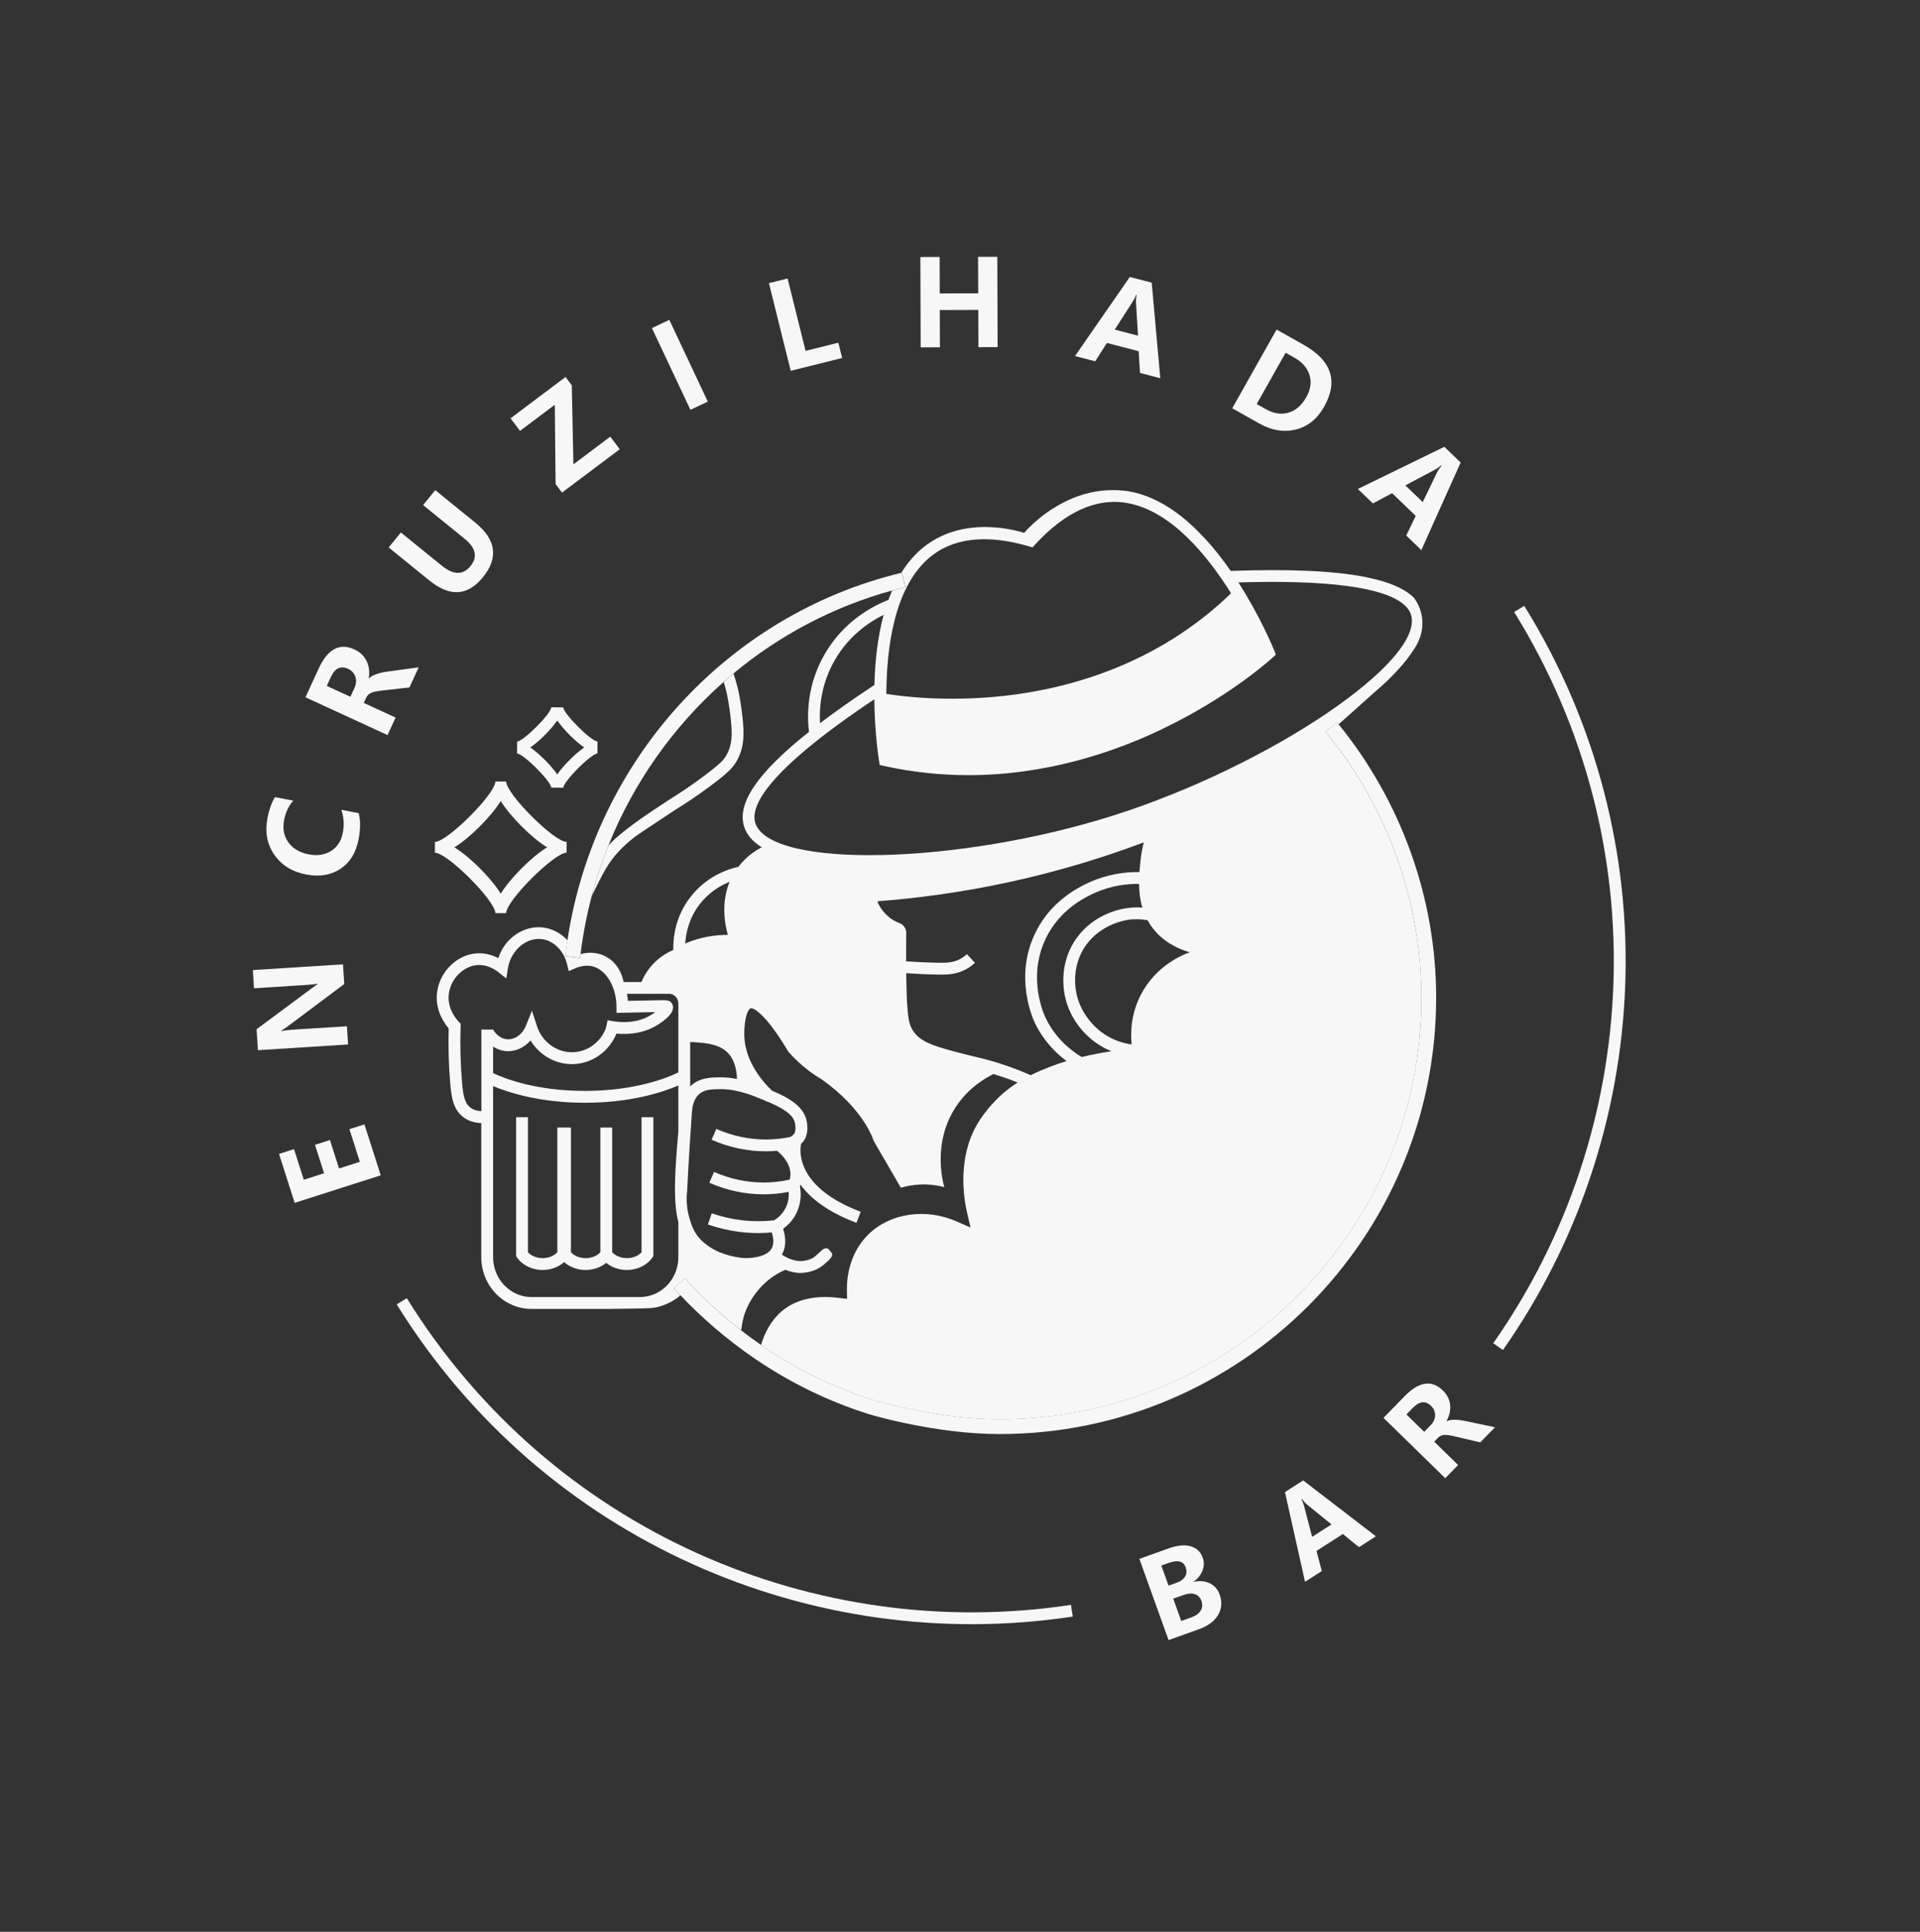 <svg width="635" height="639" viewBox="0 0 635 639" fill="none" xmlns="http://www.w3.org/2000/svg">
<rect x="0" y="0" width="635" height="639" fill="#333333" stroke="none"/>
<path d="M120.531 371.918L125.919 388.769L97.457 397.877L92.282 381.688L97.239 380.101L100.475 390.228L107.183 388.086L104.174 378.681L109.123 377.1L112.131 386.505L119.017 384.298L115.566 373.51L120.522 371.923L120.531 371.918Z" fill="#F7F7F7"/>
<path d="M113.439 318.976L113.858 325.485L95.368 339.337C94.41 340.058 93.632 340.586 93.029 340.913L93.034 341.014C94.05 340.833 95.635 340.68 97.78 340.536L114.74 339.465L115.123 345.49L85.307 347.379L84.867 340.446L102.848 327.093C104.045 326.202 104.805 325.662 105.121 325.466L105.116 325.366C104.407 325.54 103.036 325.688 101.009 325.816L84.011 326.899L83.627 320.874L113.444 318.985L113.439 318.976Z" fill="#F7F7F7"/>
<path d="M118.615 268.965C119.255 271.297 119.251 274.189 118.594 277.623C117.746 282.051 115.754 285.3 112.605 287.389C109.465 289.474 105.686 290.1 101.277 289.264C96.639 288.374 93.127 286.199 90.728 282.736C88.329 279.273 87.575 275.251 88.452 270.667C88.998 267.796 89.836 265.47 90.947 263.677L96.993 264.834C95.449 266.596 94.436 268.732 93.958 271.249C93.412 274.12 93.892 276.585 95.39 278.65C96.888 280.714 99.123 282.035 102.074 282.6C104.959 283.149 107.425 282.783 109.499 281.486C111.565 280.195 112.869 278.155 113.401 275.374C113.9 272.762 113.728 270.256 112.874 267.873L118.615 268.965Z" fill="#F7F7F7"/>
<path d="M138.472 220.746L135.403 227.402L126.382 228.411C124.515 228.613 123.245 228.904 122.571 229.265C121.896 229.625 121.407 230.136 121.117 230.764L120.315 232.516L130.833 237.359L128.167 243.144L101.026 230.645L105.407 221.127C108.38 214.668 112.322 212.559 117.227 214.827C119.075 215.673 120.404 216.944 121.23 218.631C122.056 220.317 122.297 222.229 121.965 224.368L122.035 224.406C123.028 223.353 125.046 222.597 128.077 222.157L138.472 220.746ZM108.077 226.885L115.889 230.482L117.194 227.647C117.818 226.294 117.925 225.018 117.514 223.835C117.102 222.651 116.311 221.783 115.132 221.236C112.682 220.106 110.779 221.009 109.43 223.94L108.077 226.885Z" fill="#F7F7F7"/>
<path d="M157.17 172.865C164.089 178.477 164.934 184.503 159.722 190.933C154.682 197.141 148.789 197.512 142.049 192.043L128.552 181.091L132.581 176.131L146.107 187.111C149.97 190.242 153.142 190.291 155.611 187.253C158.048 184.258 157.391 181.246 153.674 178.22L139.939 167.071L143.956 162.13L157.183 172.868L157.17 172.865Z" fill="#F7F7F7"/>
<path d="M189.11 127.461L189.644 153.604L201.839 144.436L204.97 148.596L185.875 162.939L183.748 160.102L183.487 133.88L171.983 142.528L168.853 138.368L187.034 124.706L189.11 127.461Z" fill="#F7F7F7"/>
<path d="M221.369 105.812L234.095 132.85L228.335 135.555L215.609 108.518L221.369 105.812Z" fill="#F7F7F7"/>
<path d="M278.527 118.416L261.513 122.651L254.307 93.654L260.481 92.119L266.43 116.059L277.269 113.359L278.527 118.416Z" fill="#F7F7F7"/>
<path d="M329.951 114.819L323.586 114.838L323.545 102.512L310.814 102.551L310.855 114.877L304.49 114.896L304.392 85.017L310.757 84.998L310.796 97.06L323.526 97.022L323.479 84.964L329.844 84.945L329.943 114.824L329.951 114.819Z" fill="#F7F7F7"/>
<path d="M383.757 125.115L377.032 123.366L376.595 116.178L366.08 113.439L362.223 119.512L355.539 117.772L373.656 91.615L380.903 93.502L383.748 125.12L383.757 125.115ZM376.38 111.039L375.707 100.163C375.662 99.478 375.727 98.597 375.914 97.525L375.747 97.479C375.454 98.306 375.067 99.075 374.606 99.798L368.67 109.036L376.38 111.039Z" fill="#F7F7F7"/>
<path d="M407.535 135.047L422.205 109.013L431.192 114.079C440.438 119.285 442.671 126.12 437.907 134.574C435.642 138.591 432.523 141.1 428.57 142.076C424.617 143.052 420.584 142.397 416.493 140.086L407.53 135.039L407.535 135.047ZM425.186 116.684L415.632 133.644L418.657 135.349C421.293 136.835 423.798 137.217 426.179 136.49C428.565 135.771 430.514 134.068 432.018 131.387C433.478 128.801 433.828 126.339 433.083 124.004C432.33 121.674 430.704 119.792 428.193 118.378L425.186 116.684Z" fill="#F7F7F7"/>
<path d="M470.082 181.964L465.081 177.144L468.218 170.653L460.399 163.124L454.062 166.533L449.09 161.741L477.686 147.796L483.077 152.984L470.086 181.951L470.082 181.964ZM470.542 166.082L475.278 156.263C475.582 155.638 476.073 154.908 476.747 154.064L476.626 153.943C475.963 154.527 475.261 155.008 474.501 155.398L464.804 160.555L470.542 166.082Z" fill="#F7F7F7"/>
<path d="M354.496 532.79C269.474 545.695 181.037 508.158 132.873 430.435M495.462 445.434C544.86 375.041 550.606 279.14 502.442 201.417" stroke="#F7F7F7" stroke-width="3.914" stroke-miterlimit="10"/>
<path d="M386.481 542.518L376.828 515.647L386.366 512.222C389.293 511.169 391.748 510.913 393.731 511.457C395.714 512.001 397.054 513.254 397.766 515.219C398.29 516.678 398.256 518.127 397.672 519.582C397.089 521.037 396.118 522.237 394.772 523.186L394.791 523.255C396.75 522.812 398.513 522.963 400.079 523.708C401.646 524.452 402.739 525.697 403.374 527.445C404.251 529.882 404.084 532.139 402.861 534.197C401.644 536.263 399.533 537.836 396.525 538.906L386.481 542.518ZM388.027 528.816L390.674 536.189L394.073 534.969C395.524 534.45 396.529 533.712 397.104 532.746C397.679 531.779 397.753 530.709 397.323 529.514C396.921 528.382 396.199 527.643 395.162 527.308C394.125 526.972 392.864 527.074 391.375 527.605L388.022 528.808L388.027 528.816ZM384.086 517.849L386.477 524.494L389.2 523.52C390.511 523.053 391.424 522.372 391.948 521.471C392.477 520.579 392.544 519.572 392.133 518.445C391.395 516.381 389.519 515.898 386.515 516.976L384.086 517.849Z" fill="#F7F7F7"/>
<path d="M455.036 508.184L449.454 511.77L444.122 507.42L435.394 513.024L437.16 519.665L431.611 523.23L424.976 493.557L430.994 489.69L455.053 508.174L455.036 508.184ZM440.361 504.248L432.282 497.675C431.769 497.256 431.194 496.645 430.565 495.815L430.424 495.902C430.817 496.649 431.107 497.413 431.311 498.207L433.957 508.366L440.361 504.248Z" fill="#F7F7F7"/>
<path d="M494.461 472.093L489.567 477.105L481.121 475.122C479.378 474.706 478.147 474.559 477.41 474.67C476.687 474.784 476.085 475.077 475.619 475.55L474.329 476.867L482.237 484.594L477.981 488.947L457.558 468.992L464.554 461.837C469.299 456.974 473.526 456.346 477.213 459.955C478.606 461.313 479.396 462.884 479.589 464.663C479.788 466.451 479.394 468.249 478.405 470.071L478.458 470.119C479.692 469.492 481.746 469.462 484.624 470.039L494.436 472.108L494.461 472.093ZM465.141 467.873L471.026 473.619L473.112 471.486C474.104 470.468 474.614 469.358 474.627 468.153C474.64 466.948 474.198 465.921 473.315 465.052C471.472 463.248 469.469 463.453 467.311 465.654L465.149 467.868L465.141 467.873Z" fill="#F7F7F7"/>
<path d="M163.83 302.05H167.402C167.402 297.94 183.282 282.06 187.391 282.06V278.489C183.282 278.489 167.402 262.608 167.402 258.499H163.83C163.83 262.608 147.95 278.489 143.84 278.489V282.06C147.95 282.06 163.83 297.94 163.83 302.05ZM165.611 264.957C168.742 270.064 175.826 277.148 180.933 280.279C175.826 283.41 168.742 290.494 165.611 295.602C162.48 290.494 155.396 283.41 150.288 280.279C155.396 277.148 162.48 270.064 165.611 264.957Z" fill="#F7F7F7"/>
<path d="M182.353 260.563V260.524L186.267 260.563C186.58 258.225 195.278 249.526 197.577 249.213L197.617 245.3C195.278 244.986 186.58 236.288 186.267 233.989L182.353 233.949C182.04 236.288 173.341 244.986 171.042 245.3L171.003 249.213C173.341 249.526 182.04 258.225 182.353 260.563ZM184.3 238.333C186.482 241.444 190.102 245.074 193.214 247.247C190.102 249.429 186.472 253.049 184.3 256.16C182.118 253.049 178.498 249.419 175.386 247.247C178.498 245.065 182.128 241.444 184.3 238.333Z" fill="#F7F7F7"/>
<path d="M203.36 283.077C205.914 280.025 208.448 278.009 209.74 276.991C210.669 276.258 213.282 274.526 218.467 271.091C220.786 269.555 221.921 268.763 223.496 267.774C226.442 265.915 230.111 263.606 235.316 259.702C240.923 255.505 242.4 253.88 243.584 251.835C246.774 246.356 246.011 240.583 245.14 233.91C244.455 228.675 243.467 225.534 242.596 222.775C242.596 222.775 242.596 222.775 242.596 222.765C241.5 223.675 240.424 224.615 239.357 225.554C240.042 227.814 240.737 230.495 241.256 234.429C242.107 240.886 242.713 245.554 240.199 249.878C239.406 251.248 238.467 252.452 232.968 256.581C227.89 260.387 224.299 262.657 221.413 264.467C221.413 264.467 218.947 266.072 216.178 267.921C205.542 275.025 202.391 278.381 201.207 279.711C199.045 285.113 197.215 290.68 195.708 296.375C195.797 296.189 195.885 296.013 195.973 295.827C199.123 289.447 200.757 286.189 203.37 283.068L203.36 283.077Z" fill="#F7F7F7"/>
<path d="M226.491 422.82C231.305 428.114 237.508 434.131 245.12 440.051C245.463 438.456 245.453 435.707 247.508 431.646C248.476 429.738 250.707 425.932 254.915 422.801C256.382 421.705 257.733 420.961 258.74 420.472C259.083 420.316 259.425 420.169 259.768 420.032C261.236 420.619 262.919 421.059 264.709 421.059C265.306 421.059 265.922 421.01 266.548 420.903C267.615 420.717 269.826 420.345 271.881 418.75C272.048 418.623 272.204 418.496 272.351 418.378C272.566 418.271 272.693 418.183 272.683 418.134C272.683 418.134 272.674 418.134 272.664 418.124C275.394 415.893 275.286 415.237 275.169 414.543L273.857 413.016C272.899 412.703 272.204 413.192 271.871 413.486C271.871 413.486 271.852 413.506 271.842 413.515C271.803 413.554 271.764 413.584 271.734 413.613C271.284 414.044 269.993 415.257 269.484 415.658C268.202 416.656 266.754 416.901 265.883 417.048C263.046 417.537 260.228 416.079 258.584 414.993C259.915 412.713 260.061 409.846 259.005 406.431C260.56 405.326 262.488 403.486 263.711 400.59C265.1 397.312 264.905 394.279 264.562 392.439C264.64 392.253 264.69 392.058 264.748 391.872C267.909 396.216 273.486 400.795 283.27 404.484L284.65 400.825C261.734 392.175 264.807 378.937 264.954 378.379H264.934C265.12 378.213 265.296 378.037 265.463 377.841C267.4 375.63 267.126 372.469 266.793 370.796C265.834 365.914 260.736 363.056 255.335 360.777C251.97 357.557 245.962 350.552 246.148 341.54C246.255 336.208 247.469 333.81 248.202 333.556C249.504 333.116 254.034 336.56 260.629 347.724L260.854 348.027C262.919 350.356 265.208 352.46 267.654 354.299C268.936 355.258 270.276 356.158 271.656 356.98C285.912 366.97 288.936 377.312 288.965 377.41C291.959 382.567 294.953 387.723 297.947 392.889C299.611 392.39 301.832 391.911 304.473 391.803C307.712 391.676 310.413 392.175 312.301 392.674C311.704 390.482 308.505 377.968 315.96 366.383C320.099 359.965 325.647 356.706 328.553 355.278C330.158 355.757 331.831 356.295 333.563 356.921C334.6 357.303 335.608 357.685 336.576 358.076C334.894 359.152 333.289 360.327 331.782 361.628C330.53 362.714 326.205 366.667 323.162 371.911C316.645 383.173 318.69 396.197 319.874 401.275L320.99 406.05L316.508 404.073C306.186 399.514 294.395 401.236 287.174 408.349C280.56 414.866 280.022 423.447 280.1 426.832L280.159 429.65L277.36 429.308C269.425 428.349 263.075 429.846 258.496 433.779C254.729 437.008 252.752 441.352 251.696 444.904C261.989 452.008 274.415 458.622 289.112 463.221C289.298 463.27 310.325 469.493 330.598 469.493C407.524 469.493 470.096 406.911 470.096 329.994C470.096 298.146 458.834 266.894 438.375 242.002L442.152 238.891C442.338 239.125 442.523 239.36 442.719 239.595C444.598 237.912 449.109 233.881 455.273 228.362C457.425 226.582 459.774 224.351 462.22 221.699C464.333 219.41 466.202 217.061 467.66 214.733C468.384 213.705 471.036 209.674 470.312 204.292C469.891 201.161 468.501 198.911 467.66 197.756C465.106 195.193 460.997 193.187 455.283 191.71C453.981 191.416 452.67 191.122 451.369 190.829C440.987 188.804 426.32 188.168 407.035 188.852C404.442 185.115 401.526 181.377 398.327 177.923C397.368 176.945 396.419 175.976 395.46 174.998C389.129 168.872 381.81 164.078 373.689 162.591C370.979 162.092 368.484 162.121 368.122 162.121C360.901 162.121 355.275 164.401 352.066 166.035C350.138 167.004 347.936 168.285 345.647 169.968C342.711 172.121 340.432 174.332 338.7 176.26C337.173 175.771 318.152 169.714 304.356 181.925C301.89 184.107 299.816 186.67 298.065 189.508C298.133 189.488 298.211 189.469 298.28 189.449L299.425 194.205C297.957 194.557 296.509 194.948 295.061 195.34C294.62 196.357 294.2 197.385 293.828 198.432C289.033 200.281 279.161 205.251 272.742 216.376C266.891 226.533 266.862 236.444 267.556 242.08C250.492 255.632 243.614 265.827 246.128 273.508C247.038 276.297 249.112 278.508 251.94 280.269C249.338 281.62 246.549 283.655 244.211 286.708C240.717 287.49 233.565 289.868 228.242 296.854C223.369 303.244 222.587 310.034 222.675 314.232C220.757 315.063 217.42 316.834 214.69 320.396C213.477 321.981 212.675 323.537 212.137 324.838H206.227C206.158 324.359 205.258 318.791 200.043 316.247C196.824 314.672 193.742 315.122 192.02 315.592C191.971 316.012 191.902 316.433 191.853 316.854L186.991 316.306C187.186 314.545 187.431 312.793 187.695 311.052C185.582 308.742 182.783 307.206 179.72 306.805C173.419 305.993 166.971 310.161 164.799 316.942C162.891 315.934 160.308 315.093 157.294 315.376C150.641 316.012 145.015 321.981 144.477 328.947C144.066 334.358 146.884 338.409 148.39 340.161C148.224 346.393 148.4 352.567 148.919 358.516C149.31 362.959 149.878 366.843 153.038 369.377C154.692 370.708 156.756 371.412 159.173 371.491V415.873C159.173 425.296 166.629 432.967 175.797 432.967H201.021C203.722 432.938 206.07 432.908 208.008 432.879C214.857 432.781 216.276 432.752 218.438 432.077C221.589 431.098 223.624 429.611 224.348 429.053C224.602 428.857 224.808 428.642 224.994 428.427C224.26 427.644 223.545 426.881 222.861 426.128L226.481 422.84L226.491 422.82ZM340.891 355.65C336.156 353.556 331.244 351.814 326.273 350.483C324.884 350.111 323.788 349.857 322.555 349.564C320.833 349.153 318.886 348.693 315.422 347.763C308.025 345.767 304.278 344.446 301.969 340.943C301.685 340.513 301.518 340.229 301.362 339.896C300.305 337.714 299.914 333.742 299.738 323.566C299.738 323.018 299.738 322.46 299.718 321.912C303.182 322.147 306.675 322.314 310.139 322.372C310.559 322.372 310.99 322.382 311.43 322.382C313.827 322.382 316.636 322.177 319.512 320.601C320.569 320.024 321.557 319.31 322.448 318.488L319.786 315.621C319.131 316.228 318.416 316.746 317.643 317.167C315.315 318.439 313.094 318.507 310.207 318.458C306.704 318.4 303.182 318.233 299.689 317.989C299.669 314.848 299.679 311.707 299.718 308.605C299.738 307.167 298.847 305.856 297.507 305.357C295.981 304.789 294.63 303.968 293.485 302.901C292.595 302.069 290.902 300.279 290.188 298.126C303.162 297.138 317.947 295.23 334.052 291.717C350.891 288.038 365.695 283.381 378.278 278.645C377.809 280.494 377.437 282.461 377.212 284.565C377.085 285.749 376.938 287.07 376.84 288.469C372.3 288.391 366.449 289.075 360.324 291.835C351.782 295.69 345.647 301.551 342.105 309.232C335.549 323.429 341.528 336.805 342.232 338.292C345.03 344.172 349.091 348.262 352.75 350.992C348.837 352.176 344.795 353.702 340.891 355.659V355.65ZM357.731 349.632C353.974 347.362 348.944 343.292 345.774 336.609C345.148 335.298 339.864 323.449 345.666 310.875C348.807 304.065 354.286 298.86 361.948 295.406C367.417 292.94 372.642 292.324 376.722 292.383C376.742 294.907 377.026 297.568 377.809 300.21C376.067 300.083 374.227 300.142 372.3 300.445C369.619 300.866 360.47 302.921 355.089 311.776C351.322 317.979 351.459 324.319 351.87 327.539C353.083 336.99 359.267 342.548 361.87 344.495C363.787 345.933 365.744 346.98 367.613 347.734C364.697 348.155 361.322 348.771 357.741 349.642L357.731 349.632ZM377.222 329.221C373.836 335.875 373.914 342.166 374.267 345.493C371.488 345.092 367.77 344.025 364.208 341.354C362.486 340.063 356.791 335.219 355.735 327.02C355.382 324.3 355.265 318.967 358.416 313.791C363.034 306.189 371.282 304.545 372.887 304.29C375.265 303.919 377.486 304.026 379.531 304.388C380.088 305.396 380.734 306.394 381.507 307.353C385.46 312.265 390.724 314.202 393.483 314.995C391.37 315.758 382.261 319.3 377.212 329.221H377.222ZM306.949 184.831C314.747 177.923 325.98 176.543 340.314 180.712L341.479 181.054L342.301 180.164C352.408 169.176 362.731 164.548 372.975 166.426C387.221 169.019 399.168 183.491 407.143 196.25C382.466 220.163 352.701 227.922 331.939 230.202C312.986 232.276 297.908 230.3 293.143 229.527C293.202 214.234 295.746 194.753 306.949 184.831ZM276.108 218.323C280.805 210.183 287.536 205.692 292.243 203.373C290.178 211.005 289.366 219.165 289.19 226.582C282.38 231.073 276.382 235.28 271.206 239.213C270.903 233.949 271.558 226.22 276.108 218.323ZM249.827 272.285C248.007 266.737 253.496 255.143 289.161 231.308C289.258 242.393 290.599 250.896 290.736 251.738L290.951 253.049L292.243 253.333C301.929 255.485 311.303 256.405 320.266 256.405C345.95 256.405 368.141 248.881 383.777 241.444C406.604 230.603 420.401 217.981 420.978 217.443L421.966 216.523L421.457 215.271C421.095 214.371 416.859 203.999 409.569 192.659C453.492 191.338 464.91 197.688 466.652 203.334C471.358 218.578 419.921 253.313 368.376 269.702C316.831 286.101 254.788 287.441 249.817 272.275L249.827 272.285ZM250.159 362.9C251.148 363.291 252.165 363.692 253.163 364.103C253.29 364.221 253.427 364.348 253.555 364.465L253.682 364.319C258.183 366.207 262.322 368.428 262.928 371.53C263.251 373.144 263.075 374.573 262.488 375.248C262.282 375.483 261.93 375.718 261.324 376.099C258.692 376.637 256.011 376.921 253.349 376.921H253.33C247.723 376.921 242.195 375.747 236.911 373.418L235.336 376.999C241.119 379.543 247.175 380.825 253.33 380.825H253.349C254.562 380.825 255.776 380.757 256.999 380.649L257.488 381.07C258.222 381.686 261.842 384.984 261.382 389.103C261.343 389.475 261.265 389.837 261.167 390.199C258.339 390.815 255.463 391.148 252.596 391.148H252.586C246.979 391.148 241.451 389.974 236.168 387.645L234.592 391.226C240.375 393.77 246.431 395.052 252.586 395.052H252.596C255.345 395.052 258.114 394.768 260.834 394.25C260.942 395.541 260.834 397.234 260.081 399.024C258.975 401.627 257.057 403.036 256.02 403.652C252.468 404.044 248.878 404.044 245.345 403.623C241.97 403.222 238.633 402.449 235.414 401.334L234.123 405.032C237.606 406.245 241.226 407.077 244.876 407.517C246.862 407.752 248.858 407.87 250.854 407.87C252.322 407.87 253.799 407.782 255.257 407.654C256.011 410.13 255.913 412.057 254.934 413.369C252.929 416.079 247.478 416.265 245.61 416.118C239.944 415.492 235.375 413.545 232.038 410.335C230.238 408.603 229.015 406.412 228.242 403.662C227.851 402.478 227.459 401.001 227.254 399.249C227.009 397.195 227.087 395.404 227.254 394.024C227.792 383.193 228.389 374.328 228.829 367.988C228.956 366.207 229.348 363.673 231.109 362.019C232.851 360.385 235.248 360.258 238.447 360.258H238.486C241.823 360.258 245.737 361.139 250.14 362.871L250.159 362.9ZM243.731 356.902C241.901 356.55 240.16 356.364 238.506 356.364C235.365 356.364 231.461 356.364 228.448 359.182C228.379 359.24 228.33 359.309 228.262 359.368V344.701C228.868 344.701 229.485 344.72 230.081 344.769C233.888 345.053 238.623 345.415 241.392 349.045C243.163 351.374 243.672 354.407 243.731 356.902ZM231.334 299.212C234.426 295.161 238.242 292.911 241.305 291.678C238.477 298.518 239.661 305.474 240.717 309.251C240.639 309.251 240.571 309.251 240.492 309.251C236.774 309.251 231.784 309.829 226.618 312.108C226.843 308.615 227.87 303.743 231.324 299.202L231.334 299.212ZM221.275 328.722C222.968 328.722 224.348 330.171 224.348 331.961V354.74C220.786 356.481 210.219 360.845 193.468 360.845H193.38C177.392 360.835 167.059 356.843 163.087 354.974V346.198C164.124 346.883 165.396 347.45 166.913 347.636C170.102 348.047 173.263 346.687 175.464 344.172C178.37 348.947 183.537 351.99 189.114 351.99C189.309 351.99 189.495 351.99 189.691 351.98C195.992 351.745 201.472 347.763 203.879 341.892C208.526 342.313 212.773 341.579 216.305 339.681C217.557 339.006 223.751 335.484 222.42 332.304C221.775 330.777 220.61 330.797 217.782 330.865C217.098 330.875 216.246 330.895 215.18 330.914C212.43 330.953 209.916 331.002 207.675 331.061C207.606 330.259 207.489 329.486 207.342 328.722H221.256H221.275ZM159.183 367.548C157.686 367.479 156.443 367.068 155.494 366.305C153.537 364.73 153.146 361.931 152.823 358.154C152.294 352.108 152.128 345.816 152.334 339.466L152.363 338.634L151.786 338.037C150.905 337.127 148.038 333.801 148.39 329.221C148.772 324.173 152.94 319.701 157.676 319.241C160.934 318.928 163.556 320.572 164.819 321.57L167.451 323.654L167.969 320.337C168.899 314.408 174.065 309.965 179.221 310.641C183.125 311.149 186.472 314.496 187.558 318.967L188.106 321.218L190.239 320.298C191.687 319.672 193.898 319.065 196.168 319.701C199.583 320.67 202.284 324.192 203.37 328.693C203.703 330.063 203.888 331.531 203.888 333.037V335.043L205.894 334.994C208.575 334.926 211.726 334.857 215.268 334.808C215.806 334.808 216.285 334.789 216.726 334.779C216.07 335.268 215.297 335.767 214.485 336.208C210.835 338.165 206.158 338.605 200.953 337.47L200.366 340.18C198.566 344.759 194.388 347.861 189.564 348.047C184.231 348.262 179.31 344.71 177.597 339.437L175.924 334.309L173.918 339.319C172.734 342.264 170.063 344.094 167.431 343.742C164.868 343.419 163.39 341.1 163.116 340.64V340.562H159.202V367.528L159.183 367.548ZM211.638 429.043H175.797C168.791 429.043 163.087 423.134 163.087 415.864V359.26C168.243 361.422 178.576 364.749 193.38 364.769H193.468C208.82 364.769 219.377 361.197 224.348 359.045V374.299C223.144 387.939 222.596 397.41 224.348 404.249V415.864C224.348 423.134 218.643 429.043 211.638 429.043Z" fill="#F7F7F7"/>
<path d="M212.196 414.21C211.119 415.414 209.28 416.167 207.333 416.167C205.385 416.167 203.546 415.414 202.47 414.21V372.978H198.556V414.21C197.48 415.414 195.64 416.167 193.693 416.167C191.746 416.167 189.906 415.414 188.83 414.21V372.978H184.329V414.21C183.253 415.414 181.413 416.167 179.466 416.167C177.519 416.167 175.68 415.414 174.603 414.21V369.534H170.689V415.482L171.032 415.981C172.764 418.506 175.993 420.081 179.466 420.081C182.196 420.081 184.76 419.103 186.57 417.469C188.39 419.103 190.953 420.081 193.673 420.081C196.256 420.081 198.693 419.21 200.493 417.733C202.284 419.21 204.73 420.081 207.313 420.081C210.787 420.081 214.015 418.506 215.747 415.981L216.09 415.482V369.534H212.176V414.21H212.196Z" fill="#F7F7F7"/>
<path d="M442.709 239.566C442.524 239.331 442.338 239.096 442.142 238.861L438.365 241.973C458.825 266.864 470.087 298.106 470.087 329.965C470.087 406.891 407.505 469.463 330.588 469.463C310.325 469.463 289.288 463.25 289.102 463.191C274.406 458.602 261.979 451.988 251.686 444.875C249.386 443.28 247.195 441.665 245.111 440.051C237.498 434.141 231.295 428.123 226.481 422.82L222.861 426.108C223.546 426.861 224.26 427.624 224.994 428.407C237.674 441.792 258.339 458.7 287.673 467.868C288.554 468.132 309.591 474.355 330.588 474.355C410.205 474.355 474.979 409.582 474.979 329.965C474.979 297.275 463.521 265.221 442.709 239.566Z" fill="#F7F7F7"/>
<path d="M191.844 316.825C191.893 316.404 191.961 315.983 192.01 315.562C192.812 309.026 194.055 302.618 195.699 296.375C197.206 290.68 199.035 285.113 201.198 279.712C209.573 258.783 222.734 240.251 239.348 225.554C240.414 224.615 241.49 223.676 242.586 222.766C257.703 210.183 275.492 200.702 295.031 195.33C296.48 194.929 297.928 194.538 299.395 194.195L298.251 189.44C298.182 189.459 298.104 189.479 298.035 189.498C240.277 203.432 196.53 251.885 187.666 311.032C187.401 312.774 187.167 314.525 186.961 316.287L191.824 316.834L191.844 316.825Z" fill="#F7F7F7"/>
</svg>
